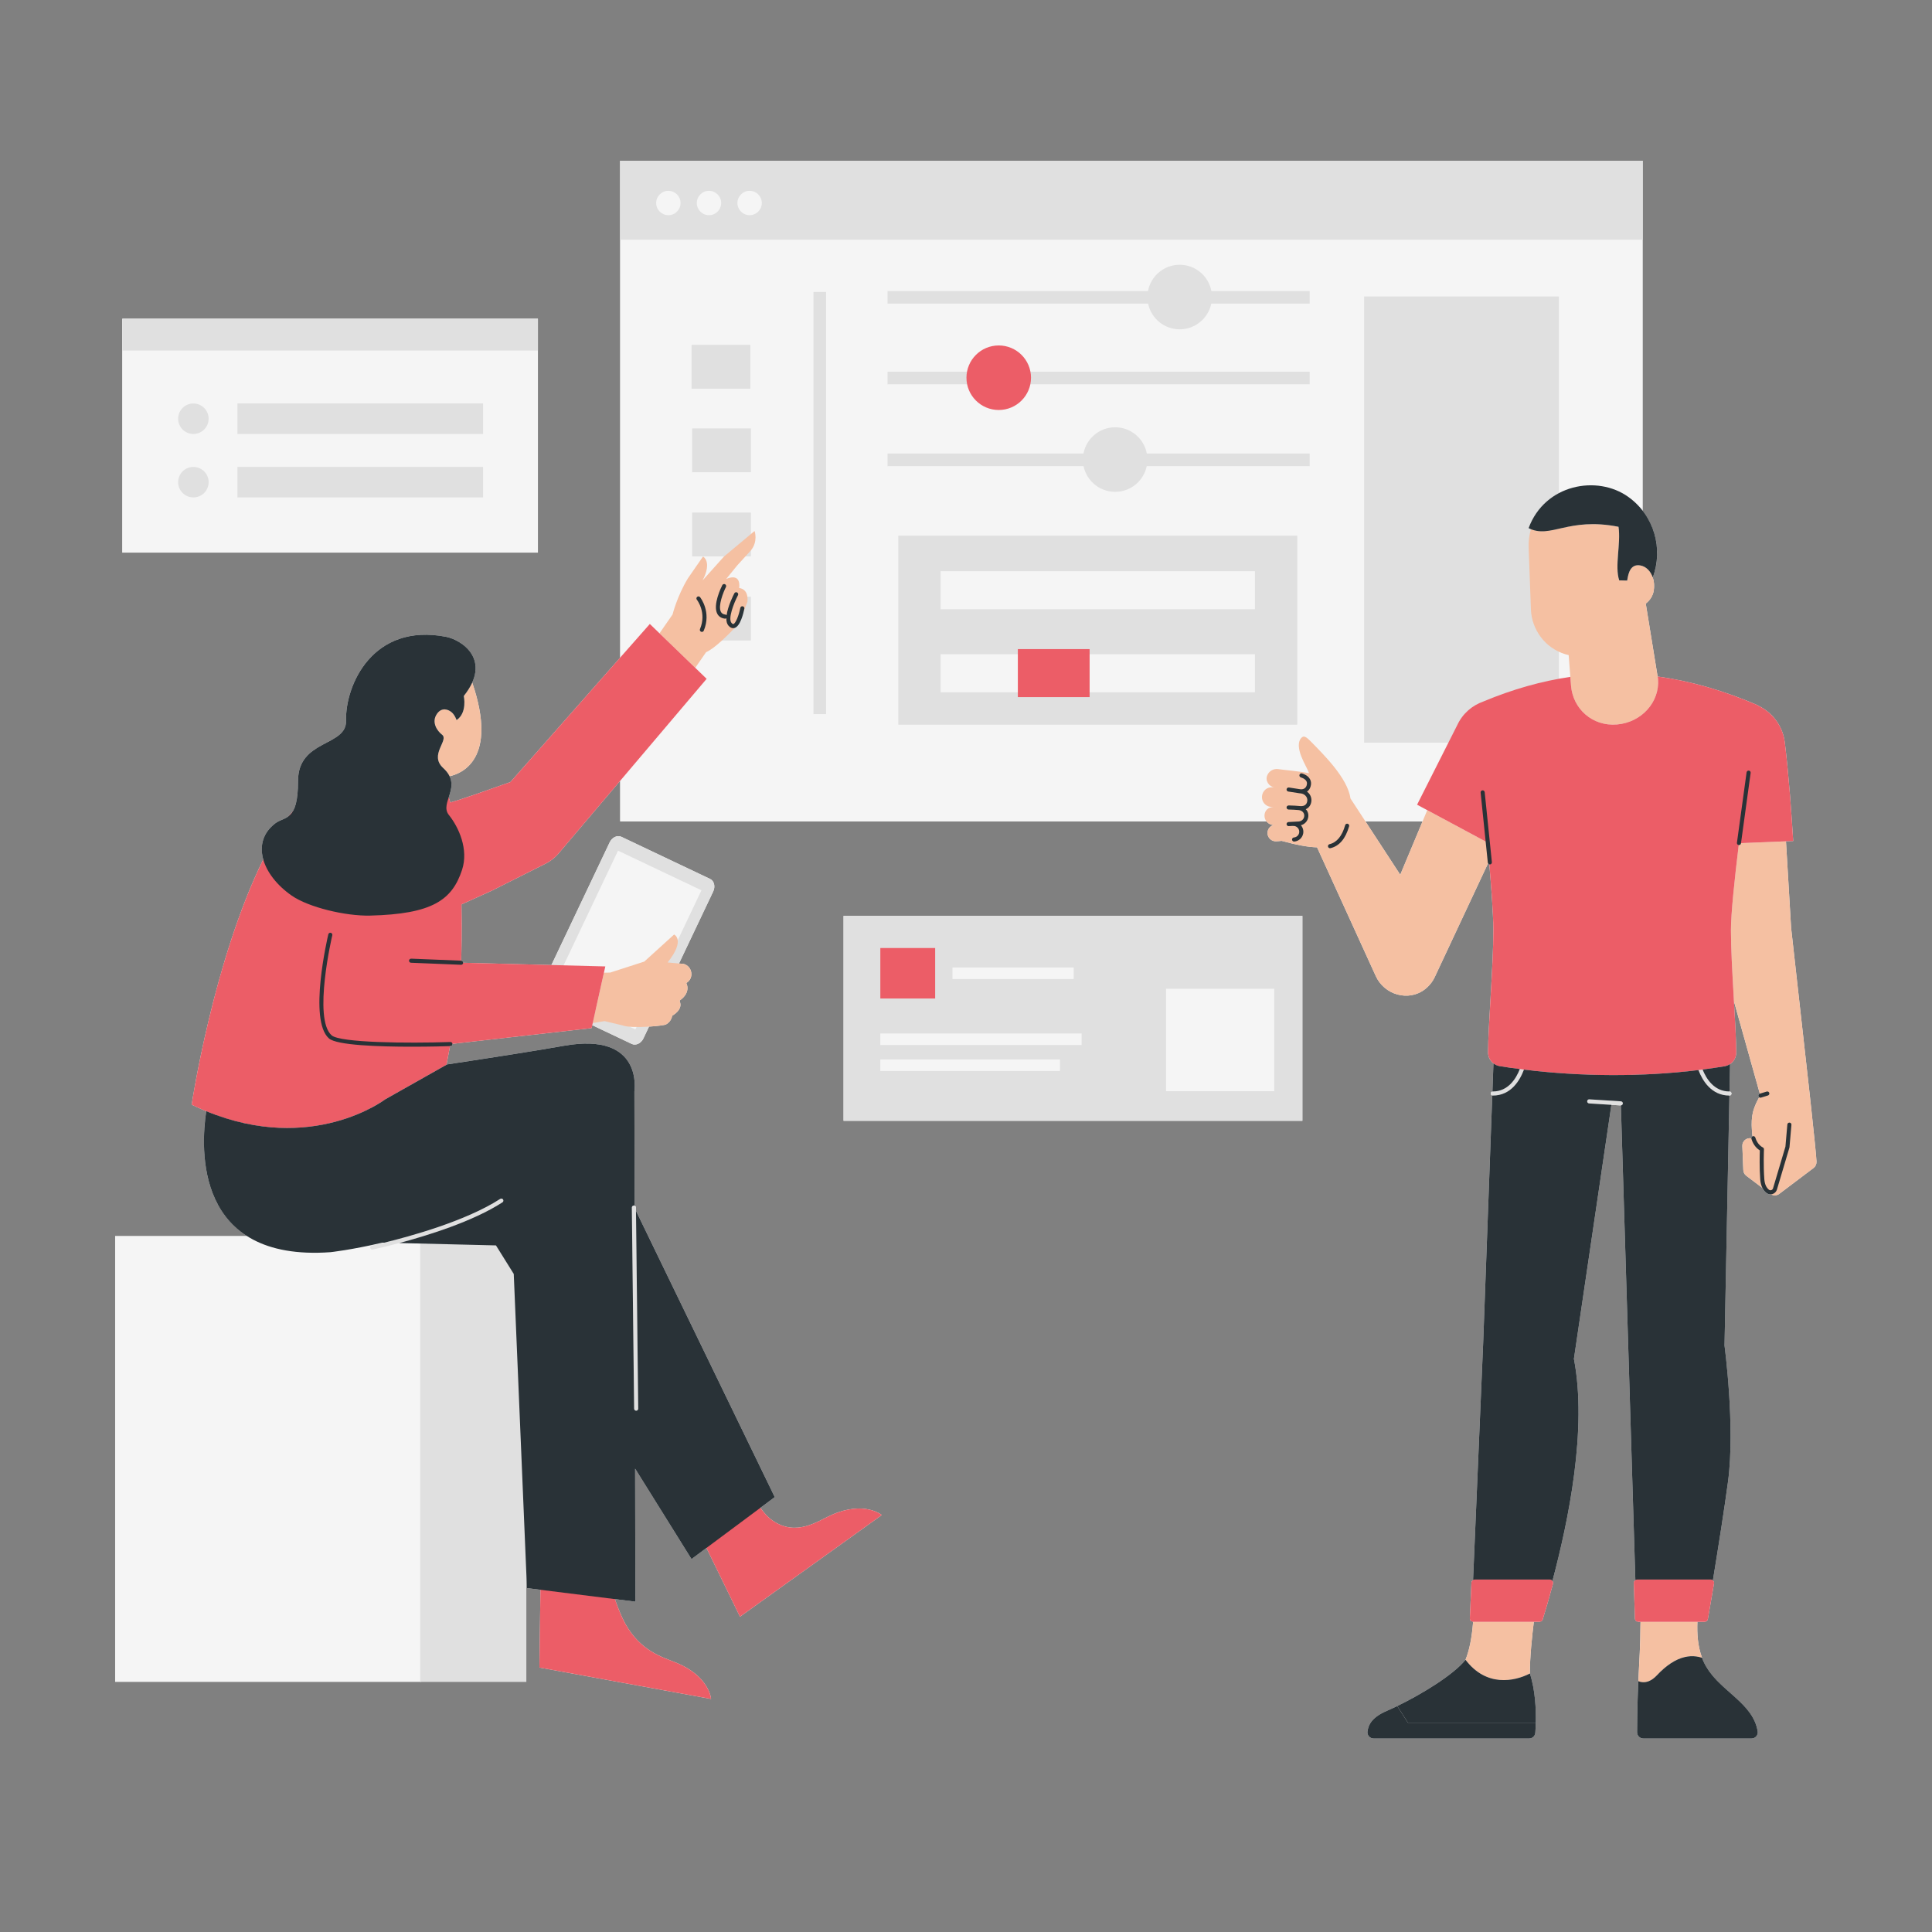 <svg xmlns="http://www.w3.org/2000/svg" xmlns:xlink="http://www.w3.org/1999/xlink" width="1080" zoomAndPan="magnify" viewBox="0 0 810 810" height="1080" preserveAspectRatio="xMidYMid meet" version="1.0"><rect x="0" y="0" width="810" height="810" fill="#808080" stroke="none"/><defs><clipPath id="d64efa322d"><path d="M 48 67.395 L 762 67.395 L 762 728.895 L 48 728.895 Z M 48 67.395 " clip-rule="nonzero"/></clipPath><clipPath id="7721059ba7"><path d="M 573 715 L 644 715 L 644 728.895 L 573 728.895 Z M 573 715 " clip-rule="nonzero"/></clipPath><clipPath id="cf9b9721e7"><path d="M 48 67.395 L 689 67.395 L 689 706 L 48 706 Z M 48 67.395 " clip-rule="nonzero"/></clipPath><clipPath id="f9332e093d"><path d="M 51 67.395 L 726 67.395 L 726 706 L 51 706 Z M 51 67.395 " clip-rule="nonzero"/></clipPath><clipPath id="adf697cd78"><path d="M 686 694 L 737 694 L 737 728.895 L 686 728.895 Z M 686 694 " clip-rule="nonzero"/></clipPath><clipPath id="ba90189cb4"><path d="M 573 715 L 644 715 L 644 728.895 L 573 728.895 Z M 573 715 " clip-rule="nonzero"/></clipPath></defs><path fill="#f5f5f5" d="M 51.293 231.676 L 225.52 231.676 L 225.52 133.668 L 51.293 133.668 Z M 51.293 231.676 " fill-opacity="1" fill-rule="nonzero"/><path fill="#f5f5f5" d="M 353.656 383.992 L 546.031 383.992 L 546.031 469.902 L 353.656 469.902 Z M 353.656 383.992 " fill-opacity="1" fill-rule="nonzero"/><g clip-path="url(#d64efa322d)"><path fill="#f5f5f5" d="M 761.559 486.887 C 761.559 486.871 761.566 486.855 761.566 486.844 C 761.523 485.781 761.266 482.973 760.914 479.461 C 759.992 470.215 758.426 456.102 758.422 456.098 L 750.934 389.059 L 748.781 352.727 L 729.93 353.488 L 751.809 352.605 C 751.422 346.27 750.965 339.938 750.484 333.609 C 749.84 326.141 749.215 318.672 748.281 311.219 C 747.406 304.199 742.926 298.523 736.941 295.77 C 736.949 295.715 736.953 295.68 736.953 295.68 C 722.695 289.523 708.77 285.508 694.965 283.641 L 689.992 253.062 C 691.742 251.719 692.953 249.875 693.324 247.695 C 693.664 245.691 693.488 243.762 692.922 242.094 C 696.457 232.668 694.812 222.027 688.652 214.109 L 688.652 67.395 L 260.031 67.395 L 260.031 275.684 L 213.992 327.875 L 199.008 333.148 L 191.82 335.543 L 188.805 336.43 C 188.586 335.695 188.355 334.996 188.117 334.32 C 189.016 331.578 189.996 328.602 188.48 325.434 C 193.234 324.43 209.012 318.574 197.98 286.156 C 203.23 274.512 192.582 268.078 187.07 267 C 156.211 260.953 144.699 287.336 145.082 302.141 C 145.363 313.121 124.938 309.836 124.953 327.457 C 124.961 334.434 124.027 338.156 122.66 340.332 C 122.172 340.863 121.695 341.418 121.23 341.992 C 119.438 343.512 117.289 343.762 115.48 345.125 C 110.152 349.141 108.801 354.688 110.383 360.309 C 89.395 402.875 80.352 463.145 80.352 463.145 C 82.422 464.152 84.453 465.035 86.469 465.867 C 86.465 465.867 86.465 465.867 86.465 465.863 C 84.75 477.262 82.996 505.164 103.617 518.246 L 48.273 518.246 L 48.273 705.082 L 220.66 705.082 L 220.66 659.496 L 220.926 665.82 L 226.586 666.527 L 226.152 699.121 L 298.129 712.289 C 298.129 712.289 297.434 702.773 283.523 697.102 C 277.742 694.742 268.621 692.328 262.176 680.781 C 260.66 678.059 259.148 674.289 257.793 670.426 L 266.383 671.5 L 266.277 615.715 L 289.922 653.641 L 296.18 648.98 L 310.246 677.809 L 369.715 635.172 C 369.715 635.172 362.391 629.066 348.648 635.133 C 342.934 637.652 333.879 644.457 323.77 637.398 C 322 636.16 320.328 634.289 318.805 632.145 L 324.824 627.668 L 266.641 507.652 L 267.582 590.578 L 266.621 506.254 C 266.617 505.887 266.395 505.617 266.066 505.484 L 265.977 457.605 C 265.977 457.605 270.035 432.441 236.406 438.449 C 225.441 440.41 207.211 443.273 187.203 446.297 L 188.688 438.59 C 188.754 438.59 188.828 438.586 188.883 438.586 C 189.355 438.57 189.73 438.172 189.715 437.699 C 189.715 437.672 189.703 437.656 189.699 437.629 L 248.035 431.043 L 248.309 429.812 L 264.852 437.668 C 266.566 438.484 268.766 437.449 269.758 435.359 L 272.105 430.418 C 275.758 430.184 278.914 429.754 279.262 429.484 C 281.586 428.203 281.797 425.883 281.797 425.883 C 286.875 422.773 284.91 419.887 284.898 419.516 C 289.984 416.008 287.723 412.125 287.723 412.125 C 287.762 412.105 287.797 412.078 287.844 412.059 C 291.062 410.094 290.297 405.156 286.66 404.129 C 286.648 404.125 285.781 404.051 284.672 403.949 L 299.016 373.75 C 300.008 371.66 299.418 369.305 297.703 368.488 L 260.523 350.832 C 258.809 350.016 256.609 351.051 255.617 353.141 L 231.184 404.594 L 194.184 403.648 C 194.191 403.18 193.828 402.789 193.363 402.77 L 193.355 402.77 C 193.449 399.984 193.715 390.559 193.477 379.176 L 202.395 375.145 L 206.129 373.453 L 228.609 362.164 C 230.961 360.98 233.031 359.305 234.672 357.246 L 260.027 327.34 L 260.027 344.371 L 530.973 344.371 C 531.598 345.172 532.516 345.738 533.59 345.871 L 533.836 345.859 C 533.836 345.879 533.832 345.898 533.832 345.918 C 532.266 346.414 531.223 347.969 531.43 349.664 C 531.641 351.402 533.117 352.711 534.867 352.727 C 535.355 352.73 536.266 352.648 537.32 352.535 C 543.738 354.293 548.422 355.152 552.184 355.25 C 559.473 371.262 576.746 409.102 576.746 409.102 C 580.316 417.125 590.574 420.121 597.484 414.703 C 597.785 414.469 598.074 414.219 598.359 413.953 C 599.621 412.793 600.617 411.453 601.352 410.008 L 623.867 361.961 C 623.977 362.176 624.18 362.32 624.41 362.383 C 625.414 374.203 626.102 384.496 626.102 389.988 C 626.102 404.668 623.875 430.527 623.875 441.27 C 623.875 443.117 624.754 444.77 626.133 445.84 L 625.699 457.641 C 625.746 457.633 625.789 457.613 625.84 457.613 C 625.363 457.613 624.98 457.996 624.98 458.473 C 624.98 458.945 625.363 459.328 625.84 459.328 C 626.492 459.328 627.105 459.27 627.703 459.18 C 627.105 459.27 626.492 459.328 625.84 459.328 C 625.766 459.328 625.703 459.305 625.637 459.289 L 621.828 563.016 L 617.59 662.453 C 617.199 662.691 616.914 663.094 616.895 663.586 L 616.234 678.504 C 616.211 679.008 616.469 679.438 616.852 679.707 L 616.84 679.98 L 617.609 679.98 C 617.043 687.086 616.004 691.887 614.418 695.887 C 614.418 695.883 614.422 695.879 614.422 695.879 C 609.355 702.211 596.082 710.273 585.797 715.27 L 590.266 722.25 L 643.879 722.25 C 644.012 716.734 643.691 708.68 641.402 701.641 C 641.371 695 642.301 686.094 643.059 679.984 L 645.984 679.984 C 646 679.934 646.016 679.879 646.031 679.828 C 646.379 679.664 646.656 679.375 646.773 678.996 C 648.035 674.934 649.535 669.844 651.098 664.016 C 651.211 663.586 651.105 663.16 650.871 662.832 C 657.598 637.539 665.535 599.094 659.871 569.711 L 675.586 463.215 L 666.23 462.621 L 679.477 463.457 C 679.496 463.457 679.512 463.457 679.531 463.457 C 679.539 463.457 679.547 463.453 679.559 463.453 L 685.633 662.484 C 685.234 662.746 684.961 663.18 684.977 663.695 L 685.453 678.613 C 685.469 679.117 685.758 679.535 686.164 679.773 L 686.172 679.988 L 687.801 679.988 C 687.789 680.441 687.766 680.879 687.766 681.352 C 687.766 689.656 687.277 696.012 686.875 704.859 C 686.848 705.52 686.816 706.203 686.789 706.895 C 686.777 707.152 686.766 707.422 686.758 707.684 C 686.742 708.078 686.727 708.469 686.711 708.871 C 686.695 709.301 686.68 709.738 686.664 710.18 C 686.652 710.434 686.645 710.688 686.637 710.945 C 686.621 711.469 686.602 712.008 686.586 712.551 C 686.582 712.707 686.578 712.863 686.57 713.02 C 686.457 716.875 686.375 721.207 686.355 726.266 C 686.348 727.699 687.508 728.871 688.941 728.871 L 734.352 728.871 C 735.934 728.871 737.168 727.461 736.914 725.898 C 735.953 720.02 732.176 715.883 727.863 711.953 C 727.867 711.953 727.871 711.953 727.871 711.957 C 727.719 711.816 727.559 711.676 727.402 711.535 C 726.102 710.363 724.77 709.203 723.449 708.02 C 723.145 707.742 722.84 707.465 722.535 707.184 C 722.211 706.883 721.891 706.586 721.566 706.281 C 721.242 705.973 720.926 705.656 720.605 705.344 C 720.316 705.055 720.031 704.77 719.746 704.473 C 719.422 704.137 719.109 703.789 718.797 703.441 C 718.543 703.152 718.281 702.867 718.031 702.57 C 717.715 702.195 717.418 701.801 717.117 701.406 C 716.902 701.121 716.676 700.844 716.473 700.551 C 716.152 700.102 715.867 699.629 715.578 699.152 C 715.422 698.895 715.25 698.648 715.098 698.383 C 714.684 697.645 714.309 696.879 713.977 696.074 C 713.973 696.062 713.965 696.055 713.961 696.043 C 713.824 695.711 713.711 695.379 713.59 695.047 C 711.754 690.062 711.457 685.035 711.637 679.988 L 715.254 679.988 C 715.262 679.93 715.273 679.867 715.281 679.809 C 715.66 679.613 715.949 679.266 716.031 678.824 C 716.762 674.637 717.656 669.488 718.609 663.895 C 718.695 663.387 718.484 662.926 718.133 662.613 C 720.402 648.707 722.992 632.34 724.484 621.152 C 727.562 598.07 723.004 564.141 723.004 564.141 L 725.059 459.332 C 724.414 459.332 723.812 459.27 723.223 459.184 C 723.816 459.273 724.43 459.336 725.078 459.336 C 725.551 459.336 725.934 458.949 725.934 458.477 C 725.934 458.004 725.551 457.617 725.078 457.617 C 725.082 457.617 725.086 457.621 725.094 457.621 L 725.32 446.129 C 726.895 445.082 727.922 443.316 727.922 441.324 C 727.922 436.461 727.465 428.469 726.965 419.816 C 731.137 434.746 736.016 452.129 737.816 458.535 L 737.797 458.543 C 737.344 458.68 737.09 459.16 737.227 459.613 C 737.285 459.812 737.418 459.961 737.578 460.066 C 737.473 460.234 737.352 460.402 737.262 460.566 C 734.488 465.688 733.938 469.152 734.723 476.449 C 734.402 476.609 734.219 476.941 734.262 477.297 C 734.172 477.277 734.09 477.234 733.996 477.223 C 732.074 476.992 730.402 478.531 730.48 480.465 L 730.891 490.562 C 730.926 491.5 731.383 492.371 732.133 492.938 L 738.898 498.055 C 739.406 499.055 740.031 499.73 740.586 500.168 C 741.074 500.551 741.672 500.75 742.277 500.75 C 742.359 500.75 742.438 500.719 742.52 500.711 C 743.598 501.336 744.949 501.305 745.965 500.539 L 760.324 489.699 C 761.145 489.082 761.609 488.098 761.57 487.07 Z M 161.48 460.914 C 161.48 460.914 161.449 460.938 161.391 460.98 C 161.445 460.938 161.48 460.914 161.48 460.914 Z M 186.84 323.039 C 186.773 322.965 186.715 322.895 186.645 322.82 C 186.715 322.895 186.773 322.965 186.84 323.039 Z M 187.957 324.5 C 187.988 324.551 188.023 324.602 188.055 324.652 C 188.02 324.602 187.988 324.547 187.957 324.5 Z M 187.352 323.645 C 187.406 323.719 187.461 323.789 187.516 323.859 C 187.461 323.789 187.406 323.719 187.352 323.645 Z M 195.543 290.336 C 195.59 290.27 195.633 290.203 195.68 290.133 C 195.633 290.203 195.594 290.27 195.543 290.336 Z M 197.32 287.5 C 197.32 287.496 197.32 287.496 197.32 287.496 C 197.32 287.496 197.32 287.496 197.32 287.5 Z M 196.504 288.898 C 196.527 288.867 196.543 288.836 196.562 288.801 C 196.543 288.836 196.527 288.867 196.504 288.898 Z M 177.539 518.246 L 177.535 518.246 C 178.797 517.855 180.094 517.441 181.402 517.016 C 180.098 517.441 178.801 517.855 177.539 518.246 Z M 182.012 516.816 C 184.625 515.953 187.301 515.016 189.977 514.012 C 187.301 515.016 184.625 515.953 182.012 516.816 Z M 190.773 513.707 C 193.398 512.707 196.008 511.637 198.547 510.5 C 196.008 511.637 193.398 512.707 190.773 513.707 Z M 199.426 510.105 C 201.918 508.969 204.324 507.766 206.59 506.508 C 204.324 507.766 201.918 508.969 199.426 510.105 Z M 207.422 506.035 C 208.539 505.398 209.629 504.75 210.66 504.082 C 209.629 504.75 208.539 505.398 207.422 506.035 Z M 174.336 517.426 C 175.156 517.18 175.992 516.93 176.84 516.668 C 175.992 516.93 175.156 517.184 174.336 517.426 Z M 177.508 516.461 C 178.445 516.168 179.398 515.867 180.359 515.559 C 179.398 515.867 178.449 516.168 177.508 516.461 Z M 171.508 518.246 L 171.504 518.246 C 172.312 518.016 173.137 517.781 173.988 517.527 C 173.141 517.777 172.316 518.016 171.508 518.246 Z M 207.219 504.176 C 208.074 503.672 208.922 503.164 209.727 502.641 C 208.922 503.164 208.074 503.672 207.219 504.176 Z M 180.93 515.367 C 181.762 515.098 182.598 514.816 183.441 514.531 C 182.598 514.816 181.762 515.098 180.93 515.367 Z M 184.141 514.293 C 185.113 513.961 186.094 513.613 187.074 513.258 C 186.09 513.613 185.113 513.961 184.141 514.293 Z M 187.75 513.012 C 188.598 512.703 189.445 512.387 190.289 512.062 C 189.445 512.387 188.598 512.699 187.75 513.012 Z M 190.93 511.82 C 191.91 511.438 192.887 511.047 193.859 510.648 C 192.887 511.047 191.91 511.438 190.93 511.82 Z M 194.57 510.352 C 195.43 509.996 196.281 509.633 197.125 509.262 C 196.281 509.633 195.43 509.996 194.57 510.352 Z M 197.629 509.043 C 198.586 508.617 199.527 508.18 200.457 507.734 C 199.527 508.18 198.586 508.617 197.629 509.043 Z M 201.141 507.406 C 202.008 506.984 202.863 506.559 203.699 506.121 C 202.863 506.559 202.008 506.984 201.141 507.406 Z M 203.973 505.98 C 204.875 505.508 205.746 505.023 206.602 504.531 C 205.746 505.023 204.875 505.508 203.973 505.98 Z M 266.387 431.594 L 264.008 430.465 L 266.387 431.594 L 266.867 430.586 Z M 259.113 356.645 L 294.09 373.254 L 259.113 356.645 L 245.961 384.352 Z M 688.859 705.262 C 689 705.266 689.141 705.27 689.281 705.266 C 689.137 705.27 689 705.266 688.859 705.262 Z M 693.672 703.32 C 694 703.035 694.336 702.727 694.676 702.363 C 695.105 701.902 695.539 701.469 695.973 701.043 C 695.539 701.469 695.105 701.902 694.676 702.363 C 694.336 702.727 694 703.039 693.672 703.32 Z M 689.684 705.234 C 689.844 705.215 690.012 705.188 690.176 705.152 C 690.012 705.188 689.844 705.215 689.684 705.234 Z M 690.543 705.078 C 690.824 705.004 691.109 704.91 691.402 704.785 C 691.109 704.91 690.824 705.004 690.543 705.078 Z M 691.621 704.676 C 691.859 704.566 692.102 704.438 692.352 704.289 C 692.102 704.438 691.859 704.566 691.621 704.676 Z M 692.676 704.078 C 692.902 703.926 693.133 703.758 693.363 703.57 C 693.133 703.758 692.902 703.926 692.676 704.078 Z M 708.785 694.375 C 707.977 694.418 707.172 694.535 706.367 694.723 C 705.906 694.828 705.449 694.965 704.996 695.117 C 707.047 694.434 709.117 694.195 711.188 694.477 C 710.387 694.367 709.586 694.336 708.785 694.375 Z M 696.371 700.668 C 696.68 700.375 696.988 700.094 697.297 699.82 C 696.984 700.094 696.68 700.375 696.371 700.668 Z M 697.754 699.422 C 698.059 699.164 698.371 698.91 698.68 698.668 C 698.371 698.91 698.062 699.16 697.754 699.422 Z M 699.094 698.34 C 699.539 698.004 699.98 697.688 700.426 697.391 C 699.984 697.688 699.539 698.008 699.094 698.34 Z M 700.434 697.387 C 700.879 697.094 701.328 696.824 701.773 696.57 C 701.328 696.824 700.883 697.09 700.434 697.387 Z M 702.195 696.348 C 702.512 696.176 702.828 696.016 703.145 695.867 C 702.828 696.016 702.512 696.176 702.195 696.348 Z M 703.617 695.652 C 703.938 695.516 704.258 695.387 704.574 695.273 C 704.258 695.387 703.934 695.516 703.617 695.652 Z M 711.766 694.582 C 711.973 694.621 712.184 694.648 712.391 694.695 C 712.184 694.648 711.977 694.621 711.766 694.582 Z M 607.148 344.371 L 622.863 352.809 Z M 637.195 448.207 C 637.191 448.207 637.191 448.207 637.191 448.207 C 637.191 448.207 637.191 448.207 637.195 448.207 Z M 638.238 450.09 C 638.227 450.121 638.211 450.152 638.199 450.184 C 638.215 450.152 638.227 450.121 638.238 450.09 Z M 637.887 450.836 C 637.785 451.039 637.676 451.246 637.566 451.449 C 637.676 451.246 637.785 451.039 637.887 450.836 Z M 637.277 451.984 C 637.07 452.352 636.844 452.711 636.605 453.074 C 636.844 452.711 637.07 452.352 637.277 451.984 Z M 633.324 454.445 C 633.289 454.484 633.246 454.52 633.207 454.555 C 633.246 454.52 633.289 454.484 633.324 454.445 Z M 632.266 455.383 C 632.191 455.441 632.117 455.5 632.043 455.559 C 632.117 455.5 632.191 455.441 632.266 455.383 Z M 630.887 456.312 C 630.812 456.355 630.734 456.391 630.656 456.43 C 630.73 456.391 630.812 456.355 630.887 456.312 Z M 629.461 456.969 C 629.398 456.992 629.332 457.02 629.27 457.043 C 629.336 457.02 629.398 456.992 629.461 456.969 Z M 637.195 448.207 C 637.137 448.355 637.074 448.508 637.008 448.66 C 637.07 448.508 637.137 448.355 637.195 448.207 Z M 636.734 449.293 C 636.676 449.434 636.613 449.566 636.551 449.707 C 636.613 449.57 636.676 449.434 636.734 449.293 Z M 636.051 450.695 C 635.984 450.812 635.922 450.93 635.855 451.047 C 635.918 450.93 635.984 450.812 636.051 450.695 Z M 635.293 451.973 C 635.258 452.031 635.223 452.09 635.184 452.148 C 635.223 452.094 635.258 452.031 635.293 451.973 Z M 634.43 453.191 C 634.359 453.277 634.289 453.367 634.219 453.453 C 634.289 453.363 634.359 453.277 634.43 453.191 Z M 634.18 455.992 C 633.832 456.32 633.473 456.633 633.086 456.922 C 633.469 456.633 633.832 456.32 634.18 455.992 Z M 636.336 453.469 C 636.113 453.789 635.879 454.102 635.633 454.414 C 635.879 454.105 636.113 453.789 636.336 453.469 Z M 635.445 454.656 C 635.133 455.031 634.793 455.395 634.441 455.742 C 634.793 455.395 635.133 455.031 635.445 454.656 Z M 647.887 449.398 C 647.965 449.406 648.047 449.414 648.125 449.418 C 648.047 449.414 647.965 449.406 647.887 449.398 Z M 666.82 450.57 C 666.574 450.559 666.328 450.555 666.082 450.547 C 666.328 450.555 666.574 450.562 666.82 450.57 Z M 685.562 450.598 C 685.16 450.609 684.754 450.621 684.348 450.629 C 684.754 450.621 685.16 450.609 685.562 450.598 Z M 715.523 454.699 C 715.832 455.066 716.16 455.422 716.508 455.766 C 716.16 455.422 715.832 455.066 715.523 454.699 Z M 717.777 456.867 C 717.422 456.594 717.086 456.305 716.766 456.004 C 717.082 456.305 717.422 456.594 717.777 456.867 Z M 715.273 454.383 C 715.039 454.086 714.816 453.789 714.602 453.484 C 714.812 453.785 715.039 454.086 715.273 454.383 Z M 714.355 453.133 C 714.121 452.773 713.898 452.414 713.691 452.051 C 713.902 452.414 714.121 452.773 714.355 453.133 Z M 713.395 451.516 C 713.281 451.301 713.172 451.094 713.066 450.879 C 713.172 451.09 713.281 451.301 713.395 451.516 Z M 712.523 449.719 C 712.484 449.629 712.441 449.535 712.406 449.449 C 712.441 449.535 712.484 449.625 712.523 449.719 Z M 713.816 448.402 C 713.816 448.406 713.816 448.406 713.816 448.406 C 713.816 448.406 713.816 448.402 713.816 448.402 Z M 714.254 449.418 C 714.301 449.52 714.348 449.621 714.395 449.723 C 714.348 449.621 714.301 449.52 714.254 449.418 Z M 714.938 450.789 C 714.973 450.855 715.012 450.922 715.051 450.992 C 715.012 450.926 714.973 450.859 714.938 450.789 Z M 715.633 451.957 C 715.68 452.031 715.73 452.109 715.777 452.188 C 715.727 452.109 715.68 452.031 715.633 451.957 Z M 716.539 453.23 C 716.598 453.309 716.664 453.383 716.727 453.461 C 716.664 453.383 716.598 453.309 716.539 453.23 Z M 717.605 454.441 C 717.621 454.457 717.633 454.473 717.648 454.488 C 717.633 454.473 717.621 454.457 717.605 454.441 Z M 718.355 447.773 C 719.941 447.539 721.516 447.297 723.074 447.035 C 721.516 447.297 719.941 447.543 718.355 447.773 Z M 721.684 457.047 C 721.605 457.02 721.531 456.988 721.453 456.957 C 721.531 456.988 721.605 457.02 721.684 457.047 Z M 720.266 456.426 C 720.203 456.391 720.133 456.359 720.07 456.324 C 720.133 456.359 720.203 456.391 720.266 456.426 Z M 718.918 455.574 C 718.836 455.512 718.758 455.449 718.68 455.387 C 718.758 455.449 718.836 455.512 718.918 455.574 Z M 703.879 449.504 C 703.391 449.547 702.898 449.59 702.406 449.633 C 702.898 449.59 703.391 449.547 703.879 449.504 Z M 689.211 237.559 C 689.59 237.742 689.945 237.961 690.281 238.219 C 689.945 237.961 689.59 237.738 689.211 237.559 Z M 692.922 242.086 C 692.785 241.684 692.621 241.301 692.441 240.934 C 692.621 241.305 692.789 241.684 692.922 242.086 Z M 692.188 240.461 C 691.98 240.098 691.762 239.746 691.508 239.43 C 691.762 239.746 691.98 240.098 692.188 240.461 Z M 691.285 239.184 C 691.051 238.91 690.797 238.656 690.527 238.43 C 690.797 238.656 691.051 238.906 691.285 239.184 Z M 688.949 237.445 C 688.855 237.406 688.75 237.391 688.652 237.355 L 688.652 237.316 C 688.754 237.355 688.852 237.402 688.949 237.445 Z M 587.062 366.738 L 572.465 344.371 L 596.422 344.371 Z M 627.477 446.605 C 627.398 446.574 627.324 446.539 627.246 446.5 C 627.324 446.535 627.398 446.574 627.477 446.605 Z M 627.824 457.418 C 627.711 457.438 627.598 457.453 627.484 457.473 C 627.598 457.453 627.711 457.438 627.824 457.418 Z M 629.801 458.688 C 629.273 458.867 628.711 459 628.133 459.105 C 628.711 459 629.273 458.867 629.801 458.688 Z M 632.977 457.012 C 632.559 457.32 632.109 457.598 631.645 457.855 C 632.109 457.598 632.559 457.32 632.977 457.012 Z M 631.324 458.023 C 630.859 458.262 630.375 458.484 629.859 458.66 C 630.375 458.484 630.859 458.266 631.324 458.023 Z M 618.309 662.227 C 618.164 662.227 618.027 662.266 617.895 662.309 C 618.023 662.258 618.16 662.227 618.309 662.227 Z M 617.199 679.883 C 617.332 679.93 617.469 679.965 617.617 679.969 C 617.469 679.965 617.328 679.934 617.199 679.883 Z M 650.391 662.391 C 650.395 662.395 650.398 662.398 650.402 662.402 C 650.398 662.398 650.395 662.395 650.391 662.391 Z M 680.133 463.207 C 680.145 463.199 680.148 463.18 680.16 463.168 C 680.148 463.18 680.145 463.199 680.133 463.207 Z M 680.312 462.957 C 680.355 462.863 680.387 462.758 680.395 462.645 C 680.387 462.758 680.359 462.863 680.312 462.957 Z M 686.398 662.227 C 686.242 662.227 686.098 662.27 685.957 662.316 C 686.094 662.262 686.238 662.227 686.398 662.227 Z M 714.645 679.977 L 686.871 679.977 C 686.723 679.977 686.582 679.941 686.453 679.895 C 686.586 679.938 686.723 679.977 686.871 679.977 L 714.645 679.977 C 714.777 679.977 714.902 679.945 715.023 679.91 C 714.902 679.949 714.777 679.977 714.645 679.977 Z M 717.223 662.227 C 717.41 662.227 717.582 662.27 717.742 662.344 C 717.582 662.277 717.41 662.227 717.223 662.227 Z M 717.988 457.035 C 718.398 457.336 718.836 457.609 719.293 457.863 C 718.836 457.609 718.398 457.336 717.988 457.035 Z M 721.156 458.695 C 721.676 458.871 722.227 459 722.793 459.105 C 722.223 459 721.676 458.871 721.156 458.695 Z M 719.625 458.035 C 720.059 458.254 720.512 458.457 720.984 458.625 C 720.508 458.457 720.059 458.258 719.625 458.035 Z M 723.117 457.422 C 723.227 457.441 723.336 457.457 723.449 457.473 C 723.336 457.453 723.227 457.441 723.117 457.422 Z M 724.238 446.695 C 724.27 446.688 724.293 446.668 724.32 446.66 C 724.293 446.672 724.266 446.684 724.238 446.695 Z M 725.707 389.984 C 725.707 390.949 725.715 391.973 725.734 393.023 C 725.715 391.973 725.707 390.949 725.707 389.984 Z M 725.758 394.129 C 725.773 394.844 725.789 395.562 725.812 396.312 C 725.789 395.562 725.773 394.844 725.758 394.129 Z M 725.859 397.699 C 725.883 398.391 725.906 399.082 725.934 399.789 C 725.902 399.078 725.883 398.391 725.859 397.699 Z M 725.996 401.355 C 726.027 402.047 726.055 402.734 726.09 403.438 C 726.055 402.734 726.027 402.047 725.996 401.355 Z M 726.168 405.094 C 726.203 405.793 726.234 406.496 726.273 407.203 C 726.234 406.496 726.203 405.793 726.168 405.094 Z M 726.359 408.902 C 726.398 409.625 726.438 410.348 726.477 411.074 C 726.438 410.348 726.398 409.625 726.359 408.902 Z M 726.797 416.762 C 726.844 417.562 726.891 418.359 726.934 419.152 C 726.887 418.355 726.844 417.562 726.797 416.762 Z M 726.57 412.746 C 726.613 413.5 726.652 414.254 726.695 415.004 C 726.652 414.25 726.613 413.5 726.57 412.746 Z M 726.57 412.746 " fill-opacity="1" fill-rule="nonzero"/></g><g clip-path="url(#7721059ba7)"><path fill="#f5f5f5" d="M 585.801 715.266 C 584.238 716.023 582.742 716.715 581.355 717.316 C 575.258 719.961 573.715 723.008 573.324 725.941 C 573.117 727.488 574.332 728.863 575.895 728.863 L 641.105 728.863 C 642.461 728.863 643.586 727.824 643.688 726.473 C 643.766 725.371 643.848 723.918 643.887 722.246 L 590.27 722.246 Z M 585.801 715.266 " fill-opacity="1" fill-rule="nonzero"/></g><g clip-path="url(#cf9b9721e7)"><path fill="#f5f5f5" d="M 540.922 464.105 L 356.949 464.105 L 356.949 388.086 L 540.922 388.086 Z M 260.027 67.395 L 260.027 344.371 L 688.652 344.371 L 688.652 67.395 Z M 48.273 705.082 L 176.598 705.082 L 176.598 518.246 L 48.273 518.246 Z M 51.293 133.668 L 51.293 231.672 L 225.52 231.672 L 225.52 133.668 Z M 259.113 356.645 L 231.41 414.988 L 266.387 431.594 L 294.09 373.254 Z M 259.113 356.645 " fill-opacity="1" fill-rule="nonzero"/></g><g clip-path="url(#f9332e093d)"><path fill="#e0e0e0" d="M 87.469 175.551 C 87.469 179.082 84.605 181.941 81.074 181.941 C 77.547 181.941 74.684 179.082 74.684 175.551 C 74.684 172.02 77.547 169.16 81.074 169.16 C 84.605 169.16 87.469 172.02 87.469 175.551 Z M 341.059 299.406 L 346.336 299.406 L 346.336 122.387 L 341.059 122.387 Z M 81.074 195.762 C 77.547 195.762 74.684 198.625 74.684 202.152 C 74.684 205.684 77.547 208.543 81.074 208.543 C 84.605 208.543 87.469 205.684 87.469 202.152 C 87.469 198.625 84.605 195.762 81.074 195.762 Z M 314.59 144.59 L 289.949 144.59 L 289.949 162.953 L 314.59 162.953 Z M 202.531 169.16 L 99.539 169.16 L 99.539 181.941 L 202.527 181.941 L 202.527 169.16 Z M 290.191 233.262 L 314.832 233.262 L 314.832 214.898 L 290.191 214.898 Z M 290.191 197.984 L 314.832 197.984 L 314.832 179.621 L 290.191 179.621 Z M 51.293 146.977 L 225.52 146.977 L 225.52 133.668 L 51.293 133.668 Z M 99.539 208.543 L 202.527 208.543 L 202.527 195.762 L 99.539 195.762 Z M 290.191 268.539 L 314.832 268.539 L 314.832 250.176 L 290.191 250.176 Z M 494.586 111.004 C 487.977 111.004 482.48 115.75 481.301 122.02 L 372.094 122.02 L 372.094 127.293 L 481.34 127.293 C 482.613 133.441 488.062 138.066 494.586 138.066 C 501.113 138.066 506.559 133.441 507.836 127.293 L 549.102 127.293 L 549.102 122.02 L 507.875 122.02 C 506.695 115.75 501.199 111.004 494.586 111.004 Z M 353.656 383.992 L 546.031 383.992 L 546.031 469.902 L 353.656 469.902 Z M 488.863 457.496 L 534.234 457.496 L 534.234 414.543 L 488.863 414.543 Z M 399.328 410.461 L 450.145 410.461 L 450.145 405.621 L 399.328 405.621 Z M 369.082 438.137 L 453.473 438.137 L 453.473 433.297 L 369.082 433.297 Z M 369.082 449.027 L 444.398 449.027 L 444.398 444.188 L 369.082 444.188 Z M 260.031 67.395 L 688.652 67.395 L 688.652 100.535 L 260.031 100.535 Z M 309.168 85.109 C 309.168 87.934 311.457 90.219 314.277 90.219 C 317.098 90.219 319.387 87.93 319.387 85.109 C 319.387 82.289 317.098 80 314.277 80 C 311.457 80 309.168 82.289 309.168 85.109 Z M 292.137 85.109 C 292.137 87.934 294.422 90.219 297.242 90.219 C 300.066 90.219 302.352 87.93 302.352 85.109 C 302.352 82.289 300.066 80 297.242 80 C 294.422 80 292.137 82.289 292.137 85.109 Z M 275.102 85.109 C 275.102 87.934 277.391 90.219 280.211 90.219 C 283.031 90.219 285.32 87.93 285.32 85.109 C 285.32 82.289 283.031 80 280.211 80 C 277.391 80 275.102 82.289 275.102 85.109 Z M 571.898 311.395 L 653.559 311.395 L 653.559 124.293 L 571.898 124.293 Z M 543.879 224.566 L 543.879 303.816 L 376.609 303.816 L 376.609 224.566 Z M 526.137 274.273 L 394.355 274.273 L 394.355 290.219 L 526.137 290.219 Z M 526.137 239.48 L 394.355 239.48 L 394.355 255.426 L 526.137 255.426 Z M 467.527 179.141 C 460.918 179.141 455.422 183.887 454.242 190.152 L 372.094 190.152 L 372.094 195.43 L 454.281 195.43 C 455.555 201.578 461 206.203 467.527 206.203 C 474.055 206.203 479.5 201.578 480.773 195.43 L 549.102 195.43 L 549.102 190.152 L 480.812 190.152 C 479.637 183.887 474.141 179.141 467.527 179.141 Z M 372.094 161.121 L 549.102 161.121 L 549.102 155.844 L 372.094 155.844 Z M 725.086 457.609 C 714.859 457.609 712.527 444.137 712.504 444 C 712.43 443.535 711.973 443.207 711.52 443.293 C 711.051 443.371 710.734 443.812 710.812 444.277 C 710.836 444.43 713.398 459.324 725.086 459.324 C 725.559 459.324 725.945 458.941 725.945 458.465 C 725.945 457.992 725.559 457.609 725.086 457.609 Z M 679.59 461.734 L 666.344 460.898 C 665.809 460.863 665.465 461.23 665.434 461.703 C 665.402 462.176 665.766 462.586 666.238 462.613 L 679.484 463.449 C 679.504 463.449 679.52 463.449 679.539 463.449 C 679.988 463.449 680.367 463.102 680.395 462.645 C 680.426 462.172 680.062 461.766 679.59 461.734 Z M 639.41 443.293 C 638.949 443.207 638.504 443.531 638.426 444.004 C 638.402 444.141 636.09 457.609 625.844 457.609 C 625.371 457.609 624.984 457.992 624.984 458.465 C 624.984 458.941 625.371 459.324 625.844 459.324 C 637.535 459.324 640.098 444.43 640.117 444.277 C 640.195 443.812 639.875 443.371 639.41 443.293 Z M 265.75 505.41 C 265.277 505.414 264.898 505.801 264.902 506.277 L 265.863 590.602 C 265.867 591.074 266.25 591.449 266.719 591.449 C 266.723 591.449 266.727 591.449 266.73 591.449 C 267.203 591.445 267.582 591.059 267.578 590.582 L 266.621 506.258 C 266.613 505.785 266.25 505.461 265.75 505.41 Z M 210.66 504.082 C 211.055 503.824 211.168 503.293 210.91 502.895 C 210.656 502.496 210.121 502.387 209.723 502.641 C 190.922 514.832 156.223 522.129 155.875 522.199 C 155.41 522.297 155.113 522.75 155.207 523.215 C 155.293 523.621 155.648 523.898 156.047 523.898 C 156.105 523.898 156.164 523.895 156.223 523.879 C 156.398 523.844 165.109 522.012 176.172 518.668 L 176.172 705.082 L 220.656 705.082 L 220.656 518.246 L 177.535 518.246 C 188.492 514.867 201.434 510.062 210.66 504.082 Z M 299.016 373.75 L 269.758 435.363 C 268.766 437.453 266.566 438.488 264.852 437.672 L 227.672 420.016 C 225.957 419.199 225.367 416.844 226.359 414.754 L 255.617 353.145 C 256.609 351.055 258.809 350.02 260.523 350.836 L 297.703 368.492 C 299.418 369.309 300.008 371.664 299.016 373.75 Z M 294.09 373.254 L 259.113 356.645 L 231.41 414.988 L 266.387 431.594 Z M 294.09 373.254 " fill-opacity="1" fill-rule="nonzero"/></g><path fill="#f5c0a2" d="M 287.844 412.062 C 287.797 412.082 287.762 412.109 287.723 412.125 C 287.723 412.125 289.984 416.012 284.898 419.52 C 284.906 419.887 286.875 422.777 281.797 425.887 C 281.797 425.887 281.586 428.203 279.262 429.488 C 278.516 430.07 264.742 431.398 260.984 429.895 L 256.785 428.898 L 253.465 428.102 L 248.512 428.91 L 253.199 407.809 L 255.816 407.762 L 256.785 407.449 L 270.113 403.148 L 282.621 391.801 C 282.621 391.801 287.523 393.977 279.898 403.512 C 280.582 403.594 286.625 404.125 286.66 404.133 C 290.301 405.156 291.066 410.094 287.844 412.062 Z M 314.668 230.926 C 317.973 227.121 316.363 222.629 316.363 222.629 L 303.523 233.34 L 294.559 243.352 C 298.711 235.406 294.742 233.332 294.742 233.332 L 288.41 242.469 C 283.809 250.102 281.977 257.621 281.977 257.621 L 281.164 258.797 L 278.148 263.141 L 276.5 265.516 L 291.488 279.984 L 294.281 275.953 L 295.738 273.852 L 296.023 273.434 C 299.688 271.863 305.766 265.68 308.449 262.82 C 308.512 262.758 308.562 262.699 308.617 262.645 C 309.105 262.121 310.645 258.895 310.836 258.684 C 311.832 256.141 313.363 252.328 313.363 252.328 C 313.93 246.633 309.918 246.555 309.918 246.555 C 310.652 239.762 304.668 242.648 304.441 242.762 L 309.012 237.137 Z M 197.98 286.156 C 197.188 287.918 196.039 289.793 194.441 291.793 C 194.441 291.793 196.016 298.809 191.418 301.91 C 191.418 301.91 190.723 299.801 189.379 298.641 C 187.957 297.422 185.293 296.434 183.297 299.145 C 180.633 302.762 183.363 306.508 185.312 307.996 C 188.391 310.348 179.719 316.43 185.828 322.008 C 187.102 323.172 187.945 324.316 188.48 325.434 C 193.234 324.43 209.012 318.57 197.98 286.156 Z M 598.387 339.664 L 587.062 366.738 L 566.18 334.742 C 565.059 326.223 554.66 316.098 549.879 311.184 C 547.48 308.719 546.594 308.23 545.5 309.465 C 544.043 311.105 544.363 314 545.582 317.152 C 546.676 319.969 548.348 322.656 548.812 324.184 C 544.27 323.258 539.039 322.91 536.078 322.484 C 536.07 322.484 536.055 322.48 536.043 322.477 C 536.023 322.477 536.008 322.477 535.992 322.473 C 535.926 322.465 535.855 322.453 535.793 322.445 C 535.734 322.434 535.691 322.438 535.637 322.434 C 533.887 322.281 532.199 323.199 531.422 324.812 L 531.371 324.922 C 530.246 327.254 532.027 329.805 534.332 330.148 C 533.93 330.102 533.582 330.074 533.297 330.062 C 531.121 329.992 529.277 331.637 529.105 333.809 L 529.098 333.914 C 528.93 336.094 530.516 338.016 532.68 338.273 C 532.965 338.309 533.418 338.336 533.965 338.359 L 533.941 338.359 C 531.75 338.344 530.125 339.816 530.141 342.008 C 530.156 343.977 531.637 345.629 533.594 345.871 L 533.836 345.855 C 533.836 345.875 533.836 345.895 533.836 345.918 C 532.266 346.414 531.223 347.965 531.43 349.66 C 531.645 351.398 533.117 352.711 534.871 352.727 C 535.355 352.73 536.266 352.645 537.324 352.531 C 543.738 354.293 548.426 355.152 552.188 355.25 C 559.473 371.258 576.746 409.102 576.746 409.102 C 580.316 417.125 590.574 420.121 597.484 414.699 C 597.785 414.465 598.078 414.219 598.363 413.953 C 599.621 412.789 600.617 411.449 601.352 410.008 L 627.09 355.082 Z M 617.652 679.977 C 617.641 679.977 617.629 679.969 617.617 679.969 C 617.047 687.078 616.012 691.883 614.422 695.879 C 614.426 695.879 614.43 695.875 614.43 695.871 C 623.121 707.34 634.824 704.992 641.41 701.629 C 641.41 701.629 641.41 701.633 641.41 701.633 C 641.375 694.992 642.309 686.09 643.062 679.977 Z M 711.648 679.977 L 687.805 679.977 C 687.797 680.43 687.773 680.871 687.773 681.34 C 687.773 689.645 687.285 696 686.883 704.848 C 688.965 705.672 691.684 705.559 694.676 702.363 C 700.688 695.945 707.16 692.895 713.598 695.035 C 711.762 690.051 711.465 685.027 711.648 679.977 Z M 761.559 486.887 C 761.559 486.871 761.566 486.855 761.566 486.844 C 761.523 485.781 761.266 482.973 760.914 479.461 C 759.992 470.215 758.426 456.102 758.422 456.098 L 750.934 389.059 L 748.781 352.727 L 729.059 353.523 C 727.18 368.918 725.707 383.16 725.707 389.988 C 725.707 398.02 726.371 409.391 726.973 419.809 C 731.328 435.379 736.457 453.652 738.047 459.324 C 737.75 459.738 737.488 460.152 737.27 460.559 C 734.371 465.91 733.895 469.445 734.84 477.449 C 734.578 477.336 734.301 477.25 734.004 477.219 C 732.082 476.984 730.41 478.527 730.488 480.457 L 730.898 490.555 C 730.938 491.492 731.391 492.363 732.141 492.93 L 740.117 498.961 L 742.191 500.527 C 743.309 501.375 744.855 501.375 745.973 500.531 L 760.332 489.695 C 761.152 489.074 761.617 488.09 761.578 487.062 Z M 695.129 284.625 L 689.992 253.059 C 691.746 251.715 692.953 249.871 693.324 247.691 C 694.207 242.496 691.68 237.734 687.676 237.051 C 683.672 236.371 682.754 240.148 682.309 242.754 L 682.199 243.398 C 680.398 243.32 678.879 243.355 678.879 243.355 C 676.871 237.418 679.625 227.977 678.57 220.855 C 658.105 216.805 650.625 225.395 641.852 221.828 C 641.145 224.293 640.793 226.902 640.895 229.602 L 641.844 255.504 C 642.168 263.945 647.738 271.676 656.273 274.293 C 656.738 274.438 657.203 274.539 657.668 274.648 L 658.664 287.52 C 659.465 297.199 667.652 304.617 677.945 303.742 C 688.242 302.867 695.934 294.305 695.129 284.625 Z M 695.129 284.625 " fill-opacity="1" fill-rule="nonzero"/><path fill="#ec5d67" d="M 287.582 631.371 L 310.371 615.035 C 310.371 615.035 316.141 632.078 323.77 637.402 C 333.875 644.461 342.934 637.656 348.645 635.133 C 362.387 629.07 369.711 635.176 369.711 635.176 L 310.242 677.812 Z M 226.148 699.121 L 298.125 712.289 C 298.125 712.289 297.434 702.777 283.523 697.105 C 277.742 694.746 268.621 692.332 262.176 680.781 C 257.453 672.312 252.773 653.68 252.773 653.68 L 226.812 649.449 Z M 193.477 379.18 L 202.395 375.148 L 206.133 373.453 L 228.609 362.164 C 230.965 360.984 233.035 359.305 234.676 357.246 L 296.262 284.598 L 272.445 261.602 L 213.992 327.875 L 199.008 333.148 L 191.82 335.543 L 188.801 336.43 C 188.184 334.344 187.492 332.477 186.711 330.91 C 183.832 325.156 177.613 325.824 166.93 326.945 C 157.094 327.98 132.094 325.16 119.156 344.805 C 91.887 386.219 80.352 463.148 80.352 463.148 C 128.191 486.406 161.477 460.914 161.477 460.914 L 187.18 446.41 L 188.852 437.73 L 248.031 431.047 L 253.781 405.176 L 193.32 403.629 C 193.324 403.629 193.762 392.781 193.477 379.18 Z M 751.809 352.602 C 751.422 346.266 750.965 339.934 750.488 333.605 C 749.84 326.137 749.215 318.668 748.285 311.215 C 747.406 304.195 742.926 298.52 736.941 295.766 C 736.949 295.711 736.953 295.676 736.953 295.676 C 722.699 289.52 708.773 285.504 694.969 283.637 L 695.129 284.625 C 695.934 294.309 688.242 302.867 677.945 303.742 C 667.652 304.617 659.465 297.199 658.664 287.52 L 658.375 283.789 C 646.336 285.535 634.25 288.953 621.973 294.078 C 621.953 294.09 621.934 294.102 621.914 294.109 C 617.223 295.738 613.176 299.184 610.934 304.062 L 594.121 337.375 L 623.602 353.211 C 625.027 368.723 626.105 383.113 626.105 389.988 C 626.105 404.668 623.879 430.523 623.879 441.27 C 623.879 444.125 625.961 446.539 628.777 446.996 C 659.121 451.906 693.531 452.055 723.07 447.035 C 725.871 446.559 727.93 444.152 727.93 441.312 C 727.93 430.598 725.703 404.688 725.703 389.988 C 725.703 383.16 727.18 368.918 729.059 353.523 Z M 651.105 664.008 C 651.344 663.109 650.664 662.223 649.734 662.223 L 618.312 662.223 C 617.559 662.223 616.934 662.82 616.898 663.578 L 616.238 678.5 C 616.203 679.305 616.844 679.977 617.652 679.977 L 645.43 679.977 C 646.051 679.977 646.598 679.578 646.781 678.988 C 648.043 674.926 649.543 669.84 651.105 664.008 M 718.617 663.883 C 718.766 663.02 718.102 662.227 717.223 662.227 L 686.398 662.227 C 685.598 662.227 684.957 662.887 684.98 663.688 L 685.457 678.609 C 685.48 679.371 686.109 679.977 686.871 679.977 L 714.645 679.977 C 715.332 679.977 715.918 679.492 716.035 678.812 C 716.77 674.625 717.664 669.477 718.617 663.883 M 432.254 158.363 C 432.254 165.836 426.195 171.891 418.723 171.891 C 411.25 171.891 405.191 165.836 405.191 158.363 C 405.191 150.887 411.25 144.832 418.723 144.832 C 426.195 144.832 432.254 150.887 432.254 158.363 Z M 369.082 397.453 L 369.082 418.625 L 392.07 418.625 L 392.07 397.453 Z M 456.828 272.141 L 426.738 272.141 L 426.738 292.262 L 456.828 292.262 Z M 456.828 272.141 " fill-opacity="1" fill-rule="nonzero"/><path fill="#293237" d="M 138.68 391.082 C 138.215 390.965 137.758 391.262 137.648 391.719 C 137.301 393.188 129.234 427.766 137.918 435.367 C 141.219 438.258 158.91 438.836 172.625 438.836 C 180.562 438.836 187.172 438.645 188.883 438.586 C 189.355 438.57 189.727 438.176 189.711 437.699 C 189.695 437.234 189.316 436.871 188.852 436.871 C 188.844 436.871 188.836 436.871 188.824 436.871 C 170.773 437.461 142.609 437.188 139.047 434.074 C 131.133 427.148 139.234 392.465 139.316 392.113 C 139.426 391.656 139.141 391.191 138.68 391.082 Z M 138.68 391.082 " fill-opacity="1" fill-rule="nonzero"/><path fill="#293237" d="M 303.926 259.375 C 303.961 259.379 303.992 259.379 304.027 259.379 C 304.219 259.379 304.391 259.309 304.535 259.199 C 304.512 260.41 304.727 261.48 305.348 262.227 C 306.09 263.117 306.809 263.367 307.383 263.367 C 307.566 263.367 307.734 263.34 307.883 263.305 C 310.41 262.656 311.727 256.938 312.066 255.199 C 312.16 254.734 311.855 254.285 311.391 254.191 C 310.934 254.09 310.477 254.402 310.383 254.867 C 309.781 257.93 308.461 261.383 307.457 261.641 C 307.199 261.691 306.848 261.348 306.664 261.125 C 305.188 259.355 307.559 253.082 309.398 249.543 C 309.621 249.125 309.457 248.605 309.035 248.387 C 308.621 248.172 308.098 248.328 307.879 248.75 C 307.504 249.469 305.164 254.082 304.633 257.93 C 304.5 257.793 304.328 257.691 304.121 257.664 C 303.203 257.559 302.609 257.199 302.254 256.543 C 300.91 254.043 303.316 248.16 304.355 246.102 C 304.57 245.68 304.398 245.164 303.977 244.949 C 303.559 244.738 303.035 244.902 302.824 245.328 C 302.398 246.164 298.734 253.621 300.742 257.355 C 301.359 258.504 302.461 259.203 303.926 259.375 Z M 303.926 259.375 " fill-opacity="1" fill-rule="nonzero"/><path fill="#293237" d="M 624.625 362.418 C 624.656 362.418 624.684 362.414 624.715 362.41 C 625.188 362.363 625.531 361.941 625.48 361.473 L 622.465 332.121 C 622.418 331.648 621.961 331.293 621.523 331.355 C 621.051 331.402 620.707 331.824 620.758 332.297 L 623.773 361.645 C 623.816 362.09 624.191 362.418 624.625 362.418 Z M 624.625 362.418 " fill-opacity="1" fill-rule="nonzero"/><path fill="#293237" d="M 293.477 263.742 C 293.293 264.18 293.5 264.684 293.938 264.863 C 294.047 264.91 294.16 264.93 294.27 264.93 C 294.605 264.93 294.922 264.734 295.059 264.402 C 298.332 256.602 293.703 250.617 293.504 250.363 C 293.215 249.992 292.676 249.93 292.305 250.223 C 291.93 250.516 291.867 251.055 292.16 251.43 C 292.332 251.648 296.348 256.895 293.477 263.742 Z M 293.477 263.742 " fill-opacity="1" fill-rule="nonzero"/><path fill="#293237" d="M 122.305 375.496 C 129.387 380.418 144.906 384.113 155.172 383.867 C 181.254 383.23 189.547 377.344 193.711 364.723 C 196.535 356.148 192.375 346.887 188.195 341.684 C 184.012 336.48 194.27 329.719 185.828 322.008 C 179.723 316.43 188.395 310.348 185.312 308 C 183.363 306.512 180.637 302.762 183.301 299.145 C 185.293 296.438 187.961 297.422 189.379 298.645 C 190.727 299.801 191.422 301.91 191.422 301.91 C 196.016 298.809 194.445 291.797 194.445 291.797 C 206.582 276.578 193.418 268.246 187.074 267 C 156.211 260.957 144.703 287.336 145.082 302.145 C 145.363 313.125 124.938 309.84 124.953 327.461 C 124.969 344.484 119.414 342.164 115.48 345.129 C 105.012 353.016 109.828 366.824 122.305 375.496 Z M 122.305 375.496 " fill-opacity="1" fill-rule="nonzero"/><path fill="#293237" d="M 637.195 448.207 C 634.363 447.836 631.551 447.441 628.781 446.992 C 627.785 446.832 626.891 446.418 626.137 445.832 L 625.703 457.637 C 625.75 457.625 625.793 457.609 625.844 457.609 C 632.336 457.609 635.637 452.203 637.195 448.207 Z M 637.195 448.207 " fill-opacity="1" fill-rule="nonzero"/><path fill="#293237" d="M 678.57 220.859 C 679.625 227.98 676.871 237.418 678.879 243.355 C 678.879 243.355 680.398 243.324 682.199 243.402 L 682.312 242.758 C 682.754 240.152 683.676 236.375 687.676 237.055 C 690.137 237.473 692.031 239.441 692.926 242.094 C 697.414 230.113 693.582 216.164 682.695 208.344 C 669.672 198.988 647.688 202.953 640.879 221.422 C 650.094 226.09 657.348 216.656 678.57 220.859 Z M 678.57 220.859 " fill-opacity="1" fill-rule="nonzero"/><path fill="#293237" d="M 728.953 354.289 C 728.992 354.293 729.031 354.297 729.07 354.297 C 729.492 354.297 729.863 353.984 729.918 353.555 L 733.965 324.047 C 734.031 323.578 733.703 323.145 733.23 323.082 C 732.766 323.012 732.328 323.34 732.266 323.812 L 728.219 353.32 C 728.156 353.789 728.484 354.223 728.953 354.289 Z M 728.953 354.289 " fill-opacity="1" fill-rule="nonzero"/><path fill="#293237" d="M 738.059 460.211 C 738.141 460.211 738.227 460.199 738.309 460.176 L 741.203 459.289 C 741.656 459.148 741.91 458.672 741.773 458.215 C 741.637 457.766 741.16 457.508 740.699 457.645 L 737.805 458.531 C 737.352 458.672 737.098 459.148 737.234 459.605 C 737.348 459.973 737.691 460.211 738.059 460.211 Z M 738.059 460.211 " fill-opacity="1" fill-rule="nonzero"/><path fill="#293237" d="M 725.086 457.609 C 725.094 457.609 725.094 457.609 725.102 457.609 L 725.328 446.121 C 724.66 446.566 723.906 446.895 723.074 447.035 C 720.039 447.547 716.941 447.996 713.816 448.402 C 715.406 452.379 718.711 457.609 725.086 457.609 Z M 725.086 457.609 " fill-opacity="1" fill-rule="nonzero"/><g clip-path="url(#adf697cd78)"><path fill="#293237" d="M 727.871 711.945 C 727.871 711.945 727.875 711.945 727.875 711.945 C 727.723 711.805 727.562 711.668 727.406 711.523 C 726.105 710.355 724.777 709.191 723.457 708.008 C 723.148 707.73 722.844 707.453 722.539 707.172 C 722.215 706.875 721.895 706.574 721.574 706.27 C 721.25 705.961 720.93 705.648 720.613 705.332 C 720.32 705.047 720.035 704.758 719.75 704.465 C 719.426 704.125 719.113 703.777 718.805 703.43 C 718.547 703.145 718.289 702.855 718.039 702.562 C 717.719 702.184 717.422 701.789 717.125 701.395 C 716.906 701.109 716.684 700.832 716.477 700.539 C 716.16 700.09 715.871 699.617 715.582 699.145 C 715.426 698.883 715.254 698.637 715.105 698.371 C 714.691 697.633 714.312 696.867 713.98 696.066 C 713.977 696.055 713.969 696.043 713.965 696.031 C 713.828 695.699 713.719 695.371 713.594 695.035 C 711.988 694.504 710.387 694.293 708.781 694.375 C 707.973 694.418 707.168 694.535 706.363 694.723 C 702.367 695.656 698.426 698.352 694.672 702.363 C 692.387 704.801 690.266 705.438 688.465 705.242 C 687.902 705.18 687.371 705.043 686.879 704.848 C 686.852 705.512 686.82 706.191 686.793 706.883 C 686.781 707.141 686.77 707.41 686.762 707.676 C 686.746 708.066 686.73 708.457 686.715 708.863 C 686.699 709.289 686.684 709.73 686.668 710.168 C 686.656 710.422 686.648 710.676 686.641 710.934 C 686.625 711.461 686.605 711.996 686.59 712.543 C 686.582 712.695 686.582 712.855 686.574 713.012 C 686.461 716.863 686.379 721.195 686.359 726.254 C 686.352 727.688 687.512 728.863 688.945 728.863 L 734.355 728.863 C 735.934 728.863 737.172 727.449 736.918 725.887 C 735.961 720.008 732.18 715.871 727.871 711.945 Z M 727.871 711.945 " fill-opacity="1" fill-rule="nonzero"/></g><path fill="#293237" d="M 645.43 679.977 L 617.652 679.977 C 617.348 679.977 617.09 679.859 616.859 679.699 L 616.848 679.977 L 645.992 679.977 C 646.008 679.926 646.023 679.871 646.039 679.82 C 645.852 679.914 645.648 679.977 645.43 679.977 Z M 645.43 679.977 " fill-opacity="1" fill-rule="nonzero"/><path fill="#293237" d="M 614.43 695.871 C 609.363 702.203 596.09 710.27 585.801 715.266 L 590.27 722.246 L 643.887 722.246 C 644.02 716.73 643.699 708.672 641.41 701.629 C 634.824 704.988 623.121 707.34 614.43 695.871 Z M 614.43 695.871 " fill-opacity="1" fill-rule="nonzero"/><path fill="#293237" d="M 750.285 470.652 C 749.812 470.637 749.395 470.961 749.355 471.434 L 748.551 480.734 L 743.348 498.223 C 743.242 498.578 742.969 498.859 742.613 498.973 C 742.273 499.082 741.926 499.02 741.652 498.805 C 740.516 497.914 739.863 496.441 739.703 494.422 C 739.258 488.715 739.547 481.934 739.551 481.863 C 739.566 481.512 739.359 481.184 739.039 481.039 C 738.949 481 736.824 480.004 735.93 476.949 C 735.797 476.496 735.324 476.227 734.863 476.367 C 734.41 476.496 734.148 476.977 734.281 477.43 C 735.125 480.32 736.914 481.758 737.816 482.316 C 737.758 484.047 737.613 489.68 737.992 494.559 C 738.238 497.691 739.543 499.332 740.594 500.156 C 741.082 500.539 741.68 500.738 742.285 500.738 C 742.57 500.738 742.855 500.695 743.137 500.609 C 744.031 500.32 744.727 499.613 744.992 498.715 L 750.223 481.137 C 750.238 481.082 750.25 481.027 750.254 480.969 L 751.066 471.578 C 751.105 471.105 750.758 470.691 750.285 470.652 Z M 750.285 470.652 " fill-opacity="1" fill-rule="nonzero"/><g clip-path="url(#ba90189cb4)"><path fill="#293237" d="M 585.801 715.266 C 584.238 716.023 582.742 716.715 581.355 717.316 C 575.258 719.961 573.715 723.008 573.324 725.941 C 573.117 727.488 574.332 728.863 575.895 728.863 L 641.105 728.863 C 642.461 728.863 643.586 727.824 643.688 726.473 C 643.766 725.371 643.848 723.918 643.887 722.246 L 590.27 722.246 Z M 585.801 715.266 " fill-opacity="1" fill-rule="nonzero"/></g><path fill="#293237" d="M 267.578 590.582 C 267.582 591.055 267.203 591.445 266.73 591.449 C 266.727 591.449 266.723 591.449 266.719 591.449 C 266.25 591.449 265.867 591.074 265.863 590.602 L 264.902 506.277 C 264.898 505.805 265.277 505.414 265.75 505.41 C 265.863 505.422 265.969 505.449 266.062 505.488 L 265.973 457.609 C 265.973 457.609 270.031 432.445 236.406 438.453 C 225.438 440.414 207.211 443.273 187.203 446.301 L 187.18 446.41 L 161.48 460.914 C 161.48 460.914 131 484.219 86.465 465.867 C 84.094 481.641 81.613 529.051 138.535 524.984 C 138.535 524.984 147.215 524.059 160.328 520.984 L 161.074 521 C 171.516 518.465 195.293 511.996 209.723 502.641 C 210.121 502.387 210.656 502.496 210.91 502.895 C 211.168 503.293 211.055 503.824 210.66 504.082 C 198.344 512.066 179.391 517.957 167.41 521.152 L 207.938 522.141 L 215.395 534.105 L 220.926 665.82 L 266.379 671.504 L 266.273 615.719 L 289.918 653.645 L 324.82 627.668 L 266.637 507.656 Z M 267.578 590.582 " fill-opacity="1" fill-rule="nonzero"/><path fill="#293237" d="M 193.328 404.488 C 193.789 404.488 194.164 404.125 194.188 403.664 C 194.203 403.191 193.836 402.789 193.363 402.77 L 172.375 401.922 C 171.906 401.934 171.5 402.273 171.48 402.742 C 171.461 403.219 171.832 403.617 172.301 403.637 L 193.293 404.488 C 193.305 404.488 193.316 404.488 193.328 404.488 Z M 193.328 404.488 " fill-opacity="1" fill-rule="nonzero"/><path fill="#293237" d="M 547.961 331.902 C 547.973 331.895 547.988 331.887 548.004 331.879 C 548.887 331.238 549.445 330.27 549.621 329.078 C 549.812 327.801 549.582 325.48 545.898 324.273 C 545.449 324.133 544.961 324.375 544.816 324.824 C 544.668 325.273 544.914 325.758 545.363 325.906 C 548.219 326.84 547.996 328.336 547.922 328.824 C 547.812 329.559 547.5 330.121 546.992 330.488 C 546.523 330.828 545.902 330.973 545.27 330.902 C 545.254 330.902 545.242 330.895 545.227 330.895 C 545.219 330.895 545.215 330.898 545.207 330.898 C 545.164 330.891 545.121 330.895 545.078 330.887 C 543.938 330.695 542.176 330.426 540.387 330.16 C 539.922 330.117 539.48 330.414 539.41 330.887 C 539.34 331.355 539.664 331.789 540.137 331.859 C 541.91 332.121 543.66 332.387 544.789 332.578 C 544.902 332.598 545.008 332.598 545.117 332.609 C 545.121 332.609 545.121 332.609 545.121 332.609 C 546.199 332.676 547.156 333.203 547.684 334.02 C 548.164 334.766 548.242 335.652 547.91 336.527 C 547.473 337.668 546.406 338.137 544.711 337.922 C 544.66 337.914 544.586 337.91 544.531 337.906 C 544.523 337.906 544.516 337.902 544.508 337.902 C 544.504 337.902 544.504 337.902 544.5 337.902 C 543.672 337.812 542.371 337.742 540.281 337.684 C 539.777 337.727 539.41 338.043 539.398 338.516 C 539.383 338.988 539.758 339.387 540.23 339.398 C 541.57 339.438 543.441 339.504 544.434 339.621 C 545.273 339.688 546 340.074 546.434 340.691 C 546.824 341.254 546.926 341.953 546.715 342.664 C 546.395 343.738 545.41 344.441 544.188 344.422 L 540.211 344.645 C 539.738 344.672 539.375 345.074 539.398 345.547 C 539.426 346.004 539.805 346.359 540.258 346.359 C 540.273 346.359 540.289 346.359 540.305 346.359 L 541.836 346.273 C 541.898 346.281 541.961 346.297 542.027 346.293 C 542.801 346.207 543.535 346.48 544.062 347.043 C 544.59 347.605 544.816 348.363 544.684 349.117 C 544.492 350.207 543.586 351.027 542.488 351.113 C 542.016 351.148 541.66 351.562 541.695 352.035 C 541.73 352.484 542.105 352.828 542.551 352.828 C 542.574 352.828 542.594 352.828 542.617 352.824 C 544.504 352.68 546.047 351.281 546.375 349.414 C 546.59 348.168 546.23 346.938 545.402 345.992 C 546.797 345.625 547.938 344.586 548.359 343.152 C 548.719 341.934 548.535 340.711 547.836 339.707 C 547.723 339.547 547.582 339.414 547.445 339.27 C 548.391 338.863 549.117 338.172 549.508 337.141 C 550.035 335.762 549.891 334.289 549.121 333.094 C 548.824 332.621 548.414 332.238 547.961 331.902 Z M 547.961 331.902 " fill-opacity="1" fill-rule="nonzero"/><path fill="#293237" d="M 565.031 345.363 C 564.562 345.234 564.098 345.5 563.969 345.957 C 562.676 350.52 560.469 353.199 557.414 353.926 C 556.953 354.035 556.668 354.496 556.777 354.961 C 556.875 355.355 557.227 355.621 557.613 355.621 C 557.68 355.621 557.746 355.613 557.809 355.598 C 561.516 354.715 564.141 351.629 565.621 346.426 C 565.75 345.969 565.484 345.492 565.031 345.363 Z M 565.031 345.363 " fill-opacity="1" fill-rule="nonzero"/><path fill="#293237" d="M 714.645 679.977 L 686.871 679.977 C 686.609 679.977 686.379 679.887 686.168 679.762 L 686.176 679.977 L 715.262 679.977 C 715.27 679.918 715.281 679.855 715.293 679.801 C 715.094 679.902 714.883 679.977 714.645 679.977 Z M 714.645 679.977 " fill-opacity="1" fill-rule="nonzero"/><path fill="#293237" d="M 723.012 564.129 L 725.066 459.324 C 717.504 459.312 713.777 453.074 712.078 448.633 C 688.57 451.527 662.84 451.395 638.926 448.43 C 637.262 452.883 633.535 459.324 625.84 459.324 C 625.77 459.324 625.707 459.301 625.641 459.285 L 621.828 563.008 L 617.59 662.449 C 617.805 662.32 618.043 662.227 618.309 662.227 L 649.73 662.227 C 650.211 662.227 650.617 662.469 650.871 662.824 C 657.598 637.531 665.535 599.086 659.871 569.703 L 675.586 463.207 L 666.23 462.617 C 665.758 462.586 665.398 462.176 665.43 461.707 C 665.461 461.234 665.805 460.863 666.34 460.902 L 679.586 461.738 C 680.059 461.766 680.418 462.176 680.387 462.645 C 680.359 463.09 679.996 463.434 679.559 463.445 L 685.633 662.477 C 685.855 662.332 686.105 662.227 686.391 662.227 L 717.219 662.227 C 717.578 662.227 717.887 662.383 718.133 662.605 C 720.406 648.699 722.996 632.332 724.484 621.145 C 727.57 598.059 723.012 564.129 723.012 564.129 Z M 723.012 564.129 " fill-opacity="1" fill-rule="nonzero"/></svg>